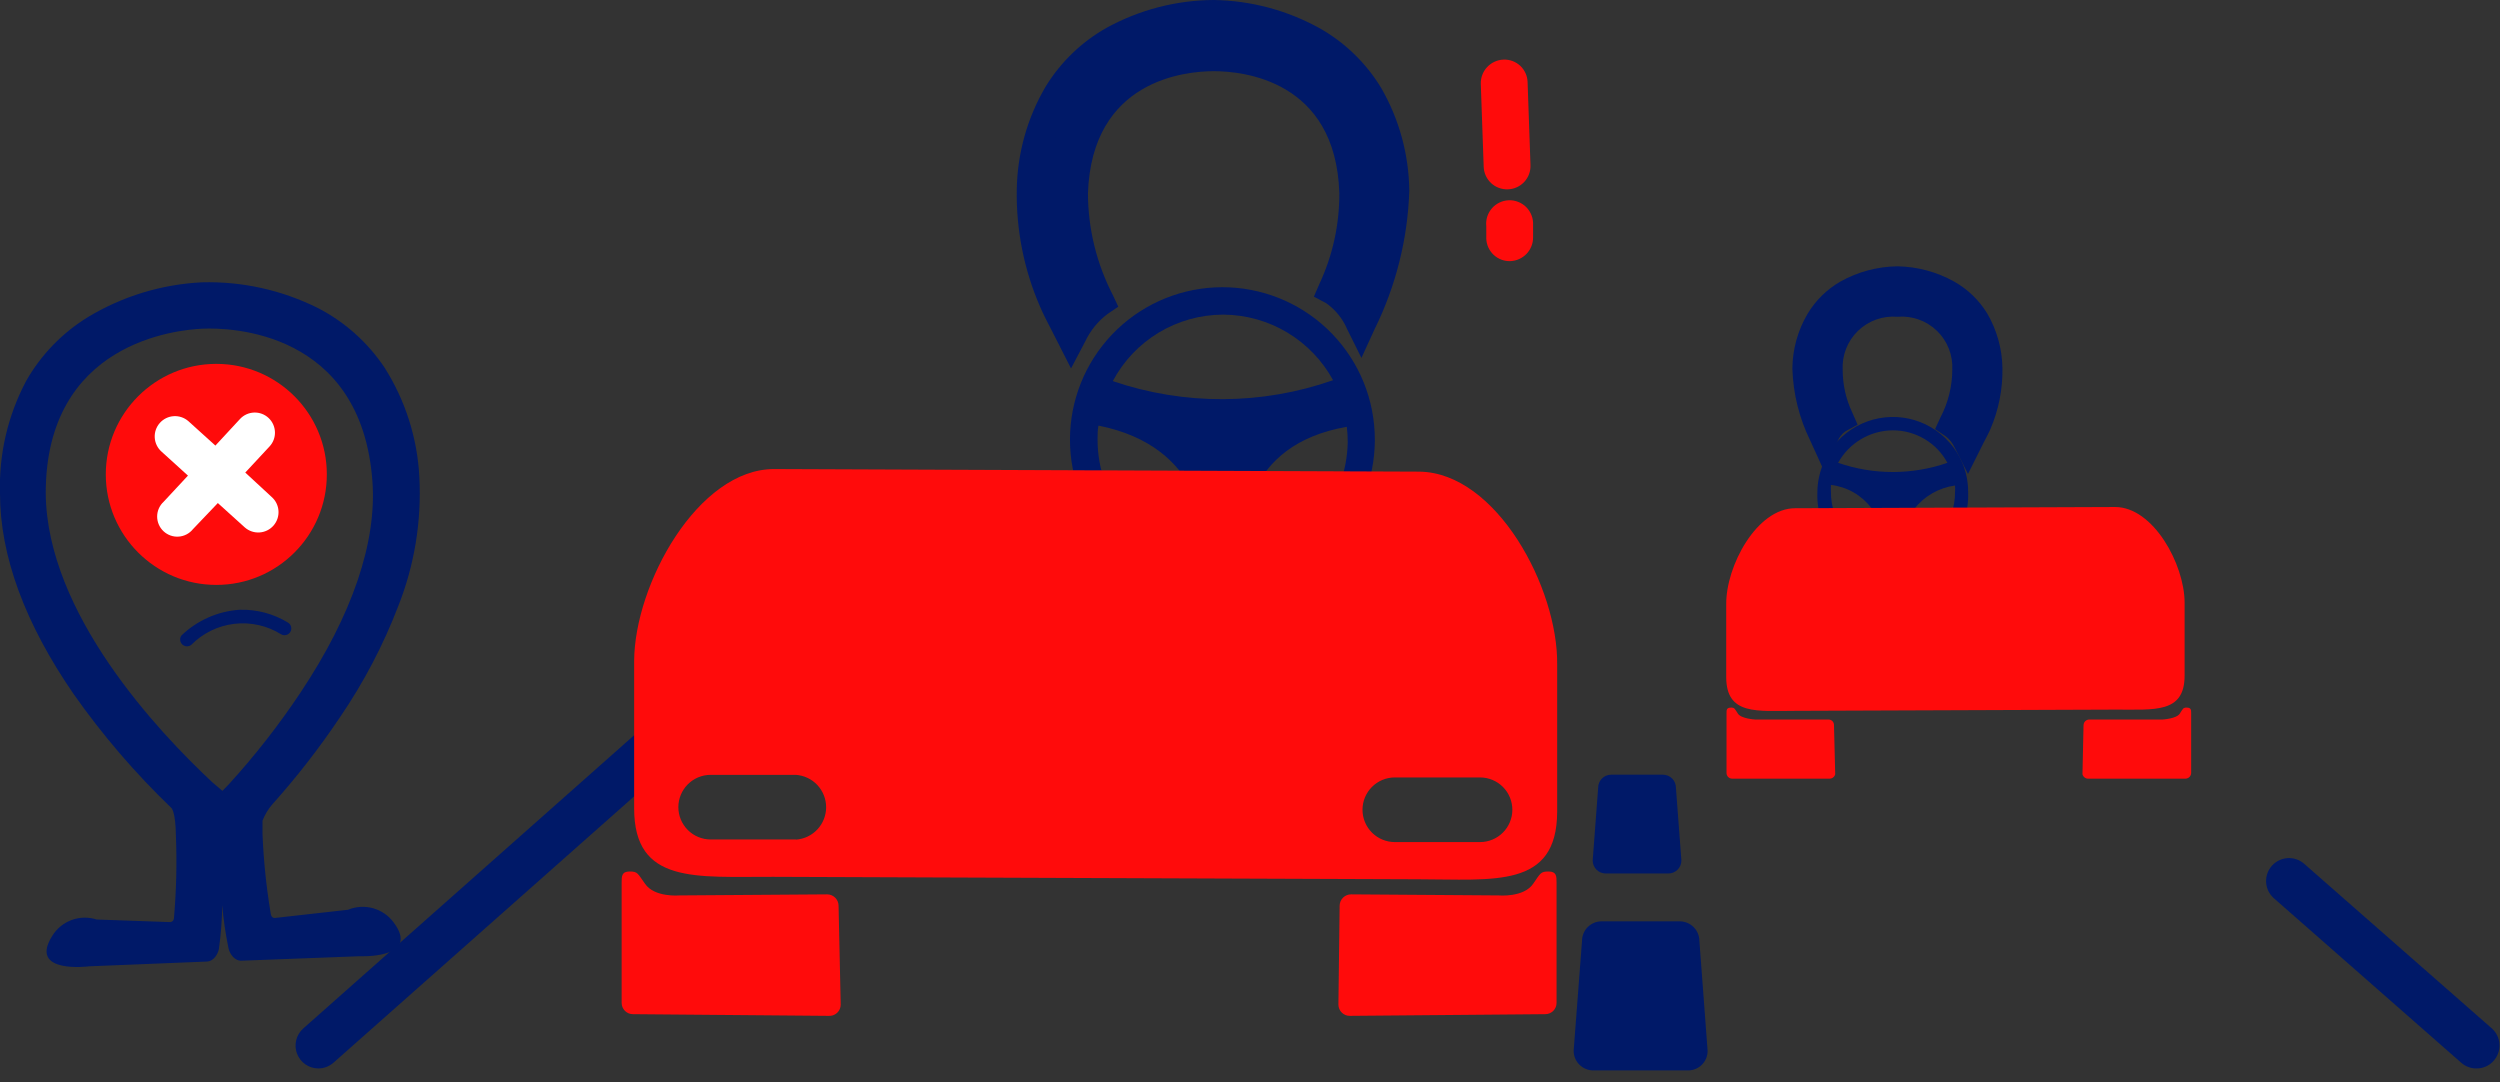 <svg width="164" height="71" viewBox="0 0 164 71" fill="none" xmlns="http://www.w3.org/2000/svg">
<rect x="0" y="0" width="164" height="71" fill="#333333" stroke="none"/>
<g clip-path="url(#clip0)">
<path d="M109.45 57.3H105.33C105.105 57.3 104.888 57.21 104.729 57.051C104.57 56.892 104.48 56.675 104.48 56.45L104.84 51.67C104.84 51.444 104.93 51.228 105.089 51.069C105.248 50.91 105.465 50.82 105.69 50.82H109.09C109.315 50.82 109.532 50.91 109.691 51.069C109.85 51.228 109.94 51.444 109.94 51.67L110.3 56.45C110.3 56.675 110.21 56.892 110.051 57.051C109.892 57.21 109.675 57.3 109.45 57.3Z" fill="#001968"/>
<path d="M110.74 70.22H104.52C104.18 70.22 103.853 70.085 103.611 69.846C103.37 69.606 103.233 69.28 103.23 68.94L103.78 61.73C103.779 61.561 103.811 61.394 103.875 61.237C103.938 61.081 104.032 60.938 104.151 60.818C104.27 60.699 104.412 60.603 104.568 60.538C104.724 60.473 104.891 60.44 105.06 60.44H110.19C110.359 60.44 110.527 60.473 110.684 60.538C110.84 60.603 110.982 60.698 111.102 60.818C111.222 60.938 111.317 61.08 111.382 61.236C111.447 61.393 111.48 61.56 111.48 61.73L112.02 68.94C112.02 69.279 111.885 69.605 111.645 69.845C111.405 70.085 111.079 70.22 110.74 70.22Z" fill="#001968"/>
<path d="M20.89 70.09C20.586 70.09 20.289 69.998 20.038 69.826C19.787 69.654 19.595 69.409 19.486 69.125C19.378 68.841 19.359 68.53 19.431 68.235C19.503 67.939 19.663 67.672 19.89 67.47L43.7 46.37C43.847 46.239 44.019 46.138 44.205 46.073C44.391 46.008 44.588 45.98 44.785 45.991C44.982 46.002 45.175 46.052 45.352 46.138C45.53 46.223 45.689 46.343 45.82 46.49C45.952 46.637 46.053 46.809 46.118 46.995C46.183 47.181 46.21 47.378 46.199 47.575C46.188 47.772 46.138 47.964 46.053 48.142C45.967 48.32 45.847 48.479 45.7 48.61L21.88 69.71C21.607 69.953 21.255 70.088 20.89 70.09Z" fill="#001968"/>
<path d="M162.46 70.09C162.092 70.094 161.736 69.963 161.46 69.72L149.16 58.92C148.862 58.655 148.681 58.282 148.657 57.883C148.634 57.485 148.77 57.093 149.035 56.795C149.3 56.497 149.673 56.316 150.072 56.292C150.47 56.269 150.862 56.405 151.16 56.67L163.46 67.46C163.608 67.591 163.729 67.749 163.815 67.926C163.902 68.103 163.953 68.296 163.965 68.493C163.977 68.69 163.95 68.887 163.886 69.074C163.821 69.26 163.721 69.432 163.59 69.58C163.45 69.742 163.277 69.872 163.081 69.96C162.886 70.048 162.674 70.092 162.46 70.09Z" fill="#001968"/>
<path d="M22.29 47.07C23.851 44.788 25.14 42.331 26.13 39.75C27.191 37.065 27.662 34.183 27.51 31.3C27.382 28.75 26.596 26.277 25.23 24.12C24.128 22.467 22.625 21.122 20.86 20.21C18.498 19.028 15.88 18.448 13.24 18.52C10.6 18.651 8.033 19.435 5.77 20.8C4.083 21.834 2.686 23.279 1.71 25C0.51 27.267 -0.08 29.807 2.60626e-05 32.37C2.60626e-05 36.47 1.64 40.9 4.83 45.53C6.721 48.221 8.868 50.722 11.24 53C11.24 53 11.52 53.21 11.54 54.84C11.61 56.601 11.569 58.364 11.42 60.12C11.42 60.39 11.31 60.46 11.18 60.49L6.34 60.32C5.805 60.147 5.228 60.158 4.7 60.352C4.172 60.546 3.725 60.912 3.43 61.39C1.83 63.92 5.86 63.39 5.86 63.39L13.53 63.08C14.03 63.08 14.3 62.57 14.36 62.25C14.493 61.299 14.566 60.34 14.58 59.38C14.659 60.345 14.8 61.303 15 62.25C15.08 62.57 15.39 63.07 15.89 63.02L23.56 62.73C23.56 62.73 27.62 62.92 25.83 60.52C25.497 60.064 25.019 59.733 24.475 59.581C23.931 59.429 23.352 59.464 22.83 59.68L18.02 60.22C17.89 60.22 17.78 60.14 17.75 59.87C17.466 58.159 17.289 56.433 17.22 54.7V54.35V53.84C17.37 53.449 17.586 53.087 17.86 52.77C19.468 50.976 20.948 49.071 22.29 47.07ZM15 51.46L14.59 51.88L13.92 51.31C10.38 48 3.07 40.25 3 32.36C3 22.46 11.59 21.63 13.32 21.56C15.05 21.49 23.7 21.66 24.43 31.56C24.73 35.56 23.1 40.35 19.72 45.42C18.303 47.55 16.725 49.57 15 51.46Z" fill="#001968"/>
<path d="M14.19 38.37C18.194 38.37 21.44 35.124 21.44 31.12C21.44 27.116 18.194 23.87 14.19 23.87C10.186 23.87 6.94 27.116 6.94 31.12C6.94 35.124 10.186 38.37 14.19 38.37Z" fill="#FF0B0B"/>
<path d="M16.09 31L17.68 29.29C17.92 29.034 18.049 28.693 18.037 28.343C18.026 27.992 17.876 27.66 17.62 27.42C17.364 27.18 17.023 27.051 16.673 27.063C16.322 27.074 15.99 27.224 15.75 27.48L14.13 29.23L12.36 27.63C12.095 27.397 11.748 27.278 11.395 27.301C11.043 27.323 10.713 27.485 10.48 27.75C10.247 28.015 10.128 28.362 10.151 28.715C10.173 29.067 10.335 29.397 10.6 29.63L12.33 31.2L10.74 32.91C10.605 33.033 10.498 33.182 10.423 33.348C10.349 33.514 10.31 33.694 10.309 33.876C10.308 34.058 10.344 34.239 10.416 34.406C10.488 34.574 10.593 34.724 10.726 34.849C10.859 34.973 11.016 35.069 11.188 35.13C11.359 35.191 11.542 35.215 11.723 35.202C11.905 35.189 12.082 35.139 12.243 35.054C12.404 34.969 12.546 34.852 12.66 34.71L14.29 33L16.06 34.6C16.325 34.833 16.672 34.952 17.025 34.929C17.377 34.907 17.707 34.745 17.94 34.48C18.173 34.215 18.292 33.868 18.269 33.515C18.247 33.163 18.085 32.833 17.82 32.6L16.09 31Z" fill="white"/>
<path d="M15.72 40C16.836 39.967 17.937 40.259 18.89 40.84C18.991 40.9 19.065 40.998 19.095 41.112C19.125 41.226 19.108 41.348 19.05 41.45C18.989 41.551 18.892 41.625 18.778 41.655C18.664 41.685 18.542 41.669 18.44 41.61C17.526 41.04 16.444 40.797 15.374 40.923C14.304 41.048 13.308 41.534 12.55 42.3C12.465 42.368 12.359 42.404 12.251 42.399C12.142 42.395 12.039 42.352 11.959 42.278C11.88 42.203 11.831 42.103 11.82 41.995C11.809 41.887 11.837 41.779 11.9 41.69C12.935 40.695 14.287 40.096 15.72 40Z" fill="#001968"/>
<path d="M98.92 12.42C98.718 12.428 98.517 12.396 98.328 12.326C98.138 12.256 97.965 12.149 97.817 12.011C97.669 11.874 97.55 11.708 97.466 11.524C97.383 11.34 97.336 11.142 97.33 10.94L97.14 5.5C97.129 5.092 97.279 4.697 97.558 4.399C97.837 4.101 98.222 3.926 98.63 3.91C98.831 3.902 99.032 3.934 99.221 4.004C99.41 4.075 99.583 4.182 99.73 4.319C99.877 4.457 99.995 4.623 100.077 4.807C100.16 4.99 100.205 5.189 100.21 5.39L100.4 10.83C100.408 11.032 100.376 11.233 100.306 11.422C100.236 11.612 100.129 11.785 99.991 11.933C99.853 12.081 99.688 12.2 99.504 12.284C99.32 12.367 99.122 12.414 98.92 12.42Z" fill="#FF0B0B"/>
<path d="M99.08 17.13C98.879 17.137 98.679 17.104 98.49 17.033C98.302 16.962 98.13 16.855 97.983 16.718C97.836 16.58 97.718 16.415 97.635 16.232C97.552 16.049 97.506 15.851 97.5 15.65V14.84C97.477 14.629 97.499 14.416 97.562 14.214C97.626 14.012 97.73 13.826 97.869 13.666C98.008 13.506 98.179 13.377 98.37 13.286C98.561 13.195 98.769 13.144 98.981 13.137C99.193 13.13 99.404 13.167 99.6 13.246C99.797 13.324 99.976 13.442 100.125 13.592C100.274 13.743 100.39 13.922 100.467 14.12C100.544 14.317 100.579 14.528 100.57 14.74V15.55C100.578 15.956 100.427 16.349 100.148 16.645C99.869 16.94 99.486 17.114 99.08 17.13Z" fill="#FF0B0B"/>
<path d="M90 26.9C89.502 24.384 88.056 22.155 85.962 20.674C83.867 19.194 81.283 18.575 78.745 18.946C76.207 19.317 73.908 20.648 72.324 22.666C70.74 24.684 69.992 27.233 70.235 29.787C70.478 32.34 71.692 34.703 73.628 36.386C75.563 38.07 78.072 38.945 80.634 38.831C83.197 38.717 85.618 37.623 87.396 35.775C89.175 33.926 90.175 31.465 90.19 28.9C90.192 28.229 90.128 27.559 90 26.9ZM80.27 20.64C81.741 20.652 83.183 21.057 84.445 21.813C85.707 22.569 86.745 23.649 87.45 24.94C82.776 26.579 77.687 26.601 73 25C73.697 23.688 74.736 22.59 76.007 21.822C77.279 21.054 78.735 20.646 80.22 20.64H80.27ZM72 28.83C72 28.53 72 28.22 72.06 27.92C78.84 29.27 79.28 34.8 79.18 37.01C77.193 36.754 75.367 35.782 74.045 34.276C72.723 32.77 71.996 30.834 72 28.83ZM81.49 37C81.32 34.72 81.62 29.16 88.35 28C88.392 28.332 88.412 28.666 88.41 29C88.381 30.934 87.671 32.796 86.405 34.259C85.14 35.722 83.4 36.692 81.49 37Z" fill="#001968"/>
<path d="M70.33 12.56C70.66 4.02 78.13 3.62 79.62 3.63C81.11 3.64 88.62 4.09 88.85 12.63C88.866 14.83 88.391 17.006 87.46 19C88.278 19.516 88.922 20.265 89.31 21.15C90.627 18.463 91.367 15.53 91.48 12.54C91.464 10.338 90.879 8.178 89.78 6.27C88.891 4.801 87.641 3.582 86.15 2.73C84.162 1.6 81.917 1.002 79.63 0.995C77.344 0.988 75.094 1.572 73.1 2.69C71.602 3.527 70.345 4.736 69.45 6.2C68.334 8.1 67.73 10.257 67.7 12.46C67.654 14.956 68.149 17.433 69.15 19.72C69.39 20.3 69.96 21.36 70.26 21.95C70.667 21.089 71.282 20.343 72.05 19.78C70.907 17.546 70.318 15.07 70.33 12.56Z" fill="#001968"/>
<path d="M70.26 24.17L69.08 21.85C68.77 21.25 68.41 20.56 68.22 20.1C67.17 17.678 66.652 15.059 66.7 12.42C66.739 10.043 67.393 7.718 68.6 5.67C69.584 4.067 70.961 2.742 72.6 1.82C74.746 0.642 77.152 0.017 79.6 0V0C82.052 0.034 84.458 0.676 86.6 1.87C88.243 2.804 89.62 4.143 90.6 5.76C91.789 7.816 92.426 10.145 92.45 12.52C92.347 15.667 91.574 18.756 90.18 21.58L89.31 23.48L88.38 21.61C88.09 20.919 87.612 20.323 87 19.89L86.19 19.46L86.56 18.61C87.426 16.75 87.87 14.722 87.86 12.67C87.63 5.24 81.5 4.67 79.63 4.67C77.72 4.67 71.63 5.26 71.37 12.67C71.374 14.995 71.933 17.285 73 19.35L73.36 20.12L72.65 20.6C72.025 21.073 71.524 21.691 71.19 22.4L70.26 24.17ZM79.59 2C77.493 2.015 75.432 2.547 73.59 3.55C72.241 4.312 71.106 5.403 70.29 6.72C69.268 8.477 68.717 10.468 68.69 12.5C68.652 14.848 69.119 17.178 70.06 19.33C70.13 19.5 70.24 19.73 70.36 19.97C70.5 19.81 70.65 19.64 70.81 19.49C69.788 17.3 69.278 14.906 69.32 12.49C69.62 5.21 75 2.63 79.58 2.63C84.16 2.63 89.58 5.27 89.81 12.63C89.837 14.708 89.443 16.769 88.65 18.69C88.796 18.817 88.933 18.954 89.06 19.1C89.912 17.039 90.38 14.839 90.44 12.61C90.423 10.579 89.886 8.585 88.88 6.82C88.088 5.492 86.973 4.384 85.64 3.6C83.803 2.578 81.742 2.028 79.64 2H79.59Z" fill="#001968"/>
<path d="M93.11 30.94L50.78 30.77C45.78 30.77 41.62 38.33 41.6 43.37V53.03C41.6 58.03 45.67 57.5 50.71 57.52L93 57.68C98 57.68 102.13 58.31 102.15 53.26V43.61C102.22 38.57 98.16 31 93.11 30.94ZM52.21 55.07H46.62C46.058 55.07 45.519 54.847 45.121 54.449C44.724 54.051 44.5 53.512 44.5 52.95C44.5 52.388 44.724 51.849 45.121 51.451C45.519 51.053 46.058 50.83 46.62 50.83H52.21C52.748 50.867 53.253 51.107 53.621 51.501C53.989 51.896 54.194 52.415 54.194 52.955C54.194 53.495 53.989 54.014 53.621 54.409C53.253 54.803 52.748 55.043 52.21 55.08V55.07ZM97.09 55.24H91.5C90.938 55.24 90.399 55.017 90.001 54.619C89.603 54.221 89.38 53.682 89.38 53.12C89.38 52.558 89.603 52.019 90.001 51.621C90.399 51.223 90.938 51 91.5 51H97.09C97.652 51 98.192 51.223 98.589 51.621C98.987 52.019 99.21 52.558 99.21 53.12C99.21 53.682 98.987 54.221 98.589 54.619C98.192 55.017 97.652 55.24 97.09 55.24Z" fill="#FF0B0B"/>
<path d="M88.54 66.64L101.36 66.53C101.458 66.531 101.555 66.513 101.646 66.477C101.737 66.44 101.82 66.386 101.89 66.317C101.96 66.248 102.015 66.166 102.053 66.076C102.091 65.985 102.11 65.888 102.11 65.79V57.89C102.11 57.48 102.11 57.17 101.58 57.17C101.05 57.17 101.05 57.3 100.58 57.97C99.96 58.89 98.31 58.74 98.31 58.74L88.63 58.67C88.433 58.67 88.244 58.748 88.103 58.886C87.963 59.025 87.883 59.213 87.88 59.41L87.8 65.9C87.8 65.997 87.819 66.094 87.856 66.183C87.894 66.273 87.948 66.355 88.017 66.423C88.085 66.492 88.167 66.546 88.257 66.584C88.347 66.621 88.443 66.64 88.54 66.64Z" fill="#FF0B0B"/>
<path d="M54.35 66.64L41.53 66.53C41.432 66.531 41.335 66.513 41.244 66.477C41.153 66.44 41.07 66.386 41 66.317C40.931 66.248 40.875 66.166 40.837 66.076C40.8 65.985 40.78 65.888 40.78 65.79V57.89C40.78 57.48 40.78 57.17 41.31 57.17C41.84 57.17 41.83 57.3 42.31 57.97C42.93 58.89 44.58 58.74 44.58 58.74L54.26 58.67C54.457 58.67 54.647 58.748 54.787 58.886C54.927 59.025 55.007 59.213 55.01 59.41L55.15 65.9C55.15 66.002 55.129 66.104 55.089 66.198C55.048 66.292 54.988 66.376 54.913 66.446C54.837 66.515 54.748 66.569 54.652 66.602C54.555 66.635 54.452 66.648 54.35 66.64Z" fill="#FF0B0B"/>
<path d="M119.32 31.34C119.525 30.304 120.056 29.361 120.836 28.649C121.615 27.936 122.602 27.492 123.652 27.38C124.702 27.268 125.76 27.495 126.672 28.028C127.584 28.56 128.301 29.371 128.72 30.34C128.979 30.95 129.112 31.607 129.11 32.27C129.14 32.938 129.034 33.605 128.8 34.231C128.565 34.858 128.205 35.43 127.743 35.913C127.281 36.397 126.726 36.781 126.111 37.044C125.496 37.307 124.834 37.442 124.165 37.442C123.496 37.442 122.834 37.307 122.22 37.044C121.605 36.781 121.049 36.397 120.587 35.913C120.125 35.43 119.766 34.858 119.531 34.231C119.296 33.605 119.19 32.938 119.22 32.27C119.222 31.957 119.256 31.646 119.32 31.34ZM124.15 28.23C123.42 28.238 122.705 28.439 122.078 28.813C121.45 29.187 120.934 29.721 120.58 30.36C122.902 31.165 125.428 31.165 127.75 30.36C127.4 29.712 126.88 29.171 126.246 28.796C125.611 28.421 124.887 28.225 124.15 28.23ZM128.25 32.3C128.26 32.15 128.26 32 128.25 31.85C127.191 31.995 126.229 32.547 125.57 33.389C124.911 34.231 124.606 35.297 124.72 36.36C125.701 36.227 126.6 35.741 127.249 34.994C127.899 34.247 128.254 33.29 128.25 32.3ZM123.52 36.3C123.6 35.78 123.575 35.249 123.446 34.739C123.316 34.229 123.086 33.751 122.768 33.332C122.449 32.913 122.05 32.562 121.594 32.3C121.137 32.039 120.632 31.872 120.11 31.81C120.1 31.97 120.1 32.13 120.11 32.29C120.104 33.26 120.444 34.201 121.069 34.943C121.694 35.685 122.563 36.181 123.52 36.34V36.3Z" fill="#001968"/>
<path d="M129.07 24.22C129.015 23.036 128.506 21.918 127.648 21.1C126.79 20.281 125.651 19.825 124.465 19.825C123.28 19.825 122.14 20.281 121.282 21.1C120.425 21.918 119.915 23.036 119.86 24.22C119.858 25.314 120.093 26.396 120.55 27.39C120.147 27.648 119.83 28.02 119.64 28.46C118.98 27.126 118.612 25.667 118.56 24.18C118.567 23.085 118.857 22.011 119.4 21.06C119.847 20.334 120.469 19.732 121.21 19.31C122.197 18.754 123.308 18.455 124.44 18.44C125.576 18.449 126.692 18.737 127.69 19.28C128.432 19.697 129.055 20.295 129.5 21.02C130.052 21.965 130.352 23.036 130.37 24.13C130.39 25.371 130.145 26.602 129.65 27.74C129.53 28.03 129.25 28.56 129.1 28.85C128.897 28.422 128.591 28.051 128.21 27.77C128.774 26.672 129.069 25.455 129.07 24.22Z" fill="#001968"/>
<path d="M129.1 31.09L128.21 29.33C128.079 29.057 127.887 28.818 127.65 28.63L126.94 28.15L127.3 27.37C127.802 26.41 128.066 25.343 128.07 24.26C128.095 23.786 128.017 23.312 127.844 22.871C127.67 22.43 127.403 22.03 127.062 21.701C126.721 21.371 126.313 21.118 125.866 20.959C125.419 20.8 124.943 20.739 124.47 20.78C123.996 20.741 123.52 20.803 123.072 20.964C122.625 21.125 122.217 21.38 121.877 21.711C121.537 22.043 121.271 22.444 121.099 22.887C120.927 23.331 120.853 23.805 120.88 24.28C120.882 25.227 121.09 26.162 121.49 27.02L121.86 27.86L121.05 28.3C120.828 28.46 120.655 28.678 120.55 28.93L119.62 30.81L118.75 28.9C118.028 27.428 117.629 25.819 117.58 24.18C117.59 22.913 117.935 21.671 118.58 20.58C119.106 19.705 119.846 18.979 120.73 18.47C121.874 17.83 123.16 17.487 124.47 17.47C125.774 17.491 127.052 17.835 128.19 18.47C129.079 18.971 129.826 19.69 130.36 20.56C130.997 21.651 131.342 22.887 131.36 24.15C131.383 25.524 131.114 26.888 130.57 28.15C130.47 28.39 130.27 28.76 130.11 29.07L129.1 31.09Z" fill="#001968"/>
<path d="M117.75 33.34L138.75 33.26C141.26 33.26 143.3 37.02 143.31 39.52V44.32C143.31 46.82 141.31 46.54 138.79 46.55L117.79 46.63C115.28 46.63 113.25 46.94 113.24 44.43V39.64C113.22 37.13 115.24 33.35 117.75 33.34Z" fill="#FF0B0B"/>
<path d="M120 51.08H113.63C113.532 51.08 113.438 51.041 113.368 50.972C113.299 50.902 113.26 50.808 113.26 50.71V46.78C113.26 46.58 113.26 46.43 113.53 46.42C113.8 46.41 113.79 46.49 114.01 46.82C114.23 47.15 115.13 47.2 115.13 47.2H119.94C119.989 47.199 120.038 47.207 120.083 47.225C120.129 47.243 120.17 47.271 120.205 47.305C120.239 47.34 120.267 47.381 120.285 47.427C120.303 47.472 120.311 47.521 120.31 47.57L120.39 50.79C120.369 50.876 120.319 50.953 120.247 51.005C120.176 51.059 120.089 51.085 120 51.08Z" fill="#FF0B0B"/>
<path d="M137 51.08H143.37C143.467 51.078 143.56 51.038 143.629 50.969C143.698 50.9 143.738 50.807 143.74 50.71V46.78C143.74 46.58 143.74 46.43 143.47 46.42C143.2 46.41 143.21 46.49 142.99 46.82C142.77 47.15 141.87 47.2 141.87 47.2H137.06C136.961 47.2 136.866 47.239 136.795 47.308C136.724 47.377 136.683 47.471 136.68 47.57L136.61 50.79C136.631 50.876 136.681 50.953 136.753 51.005C136.824 51.059 136.911 51.085 137 51.08Z" fill="#FF0B0B"/>
</g>
<defs>
<clipPath id="clip0">
<rect width="163.96" height="70.22" fill="white"/>
</clipPath>
</defs>
</svg>

